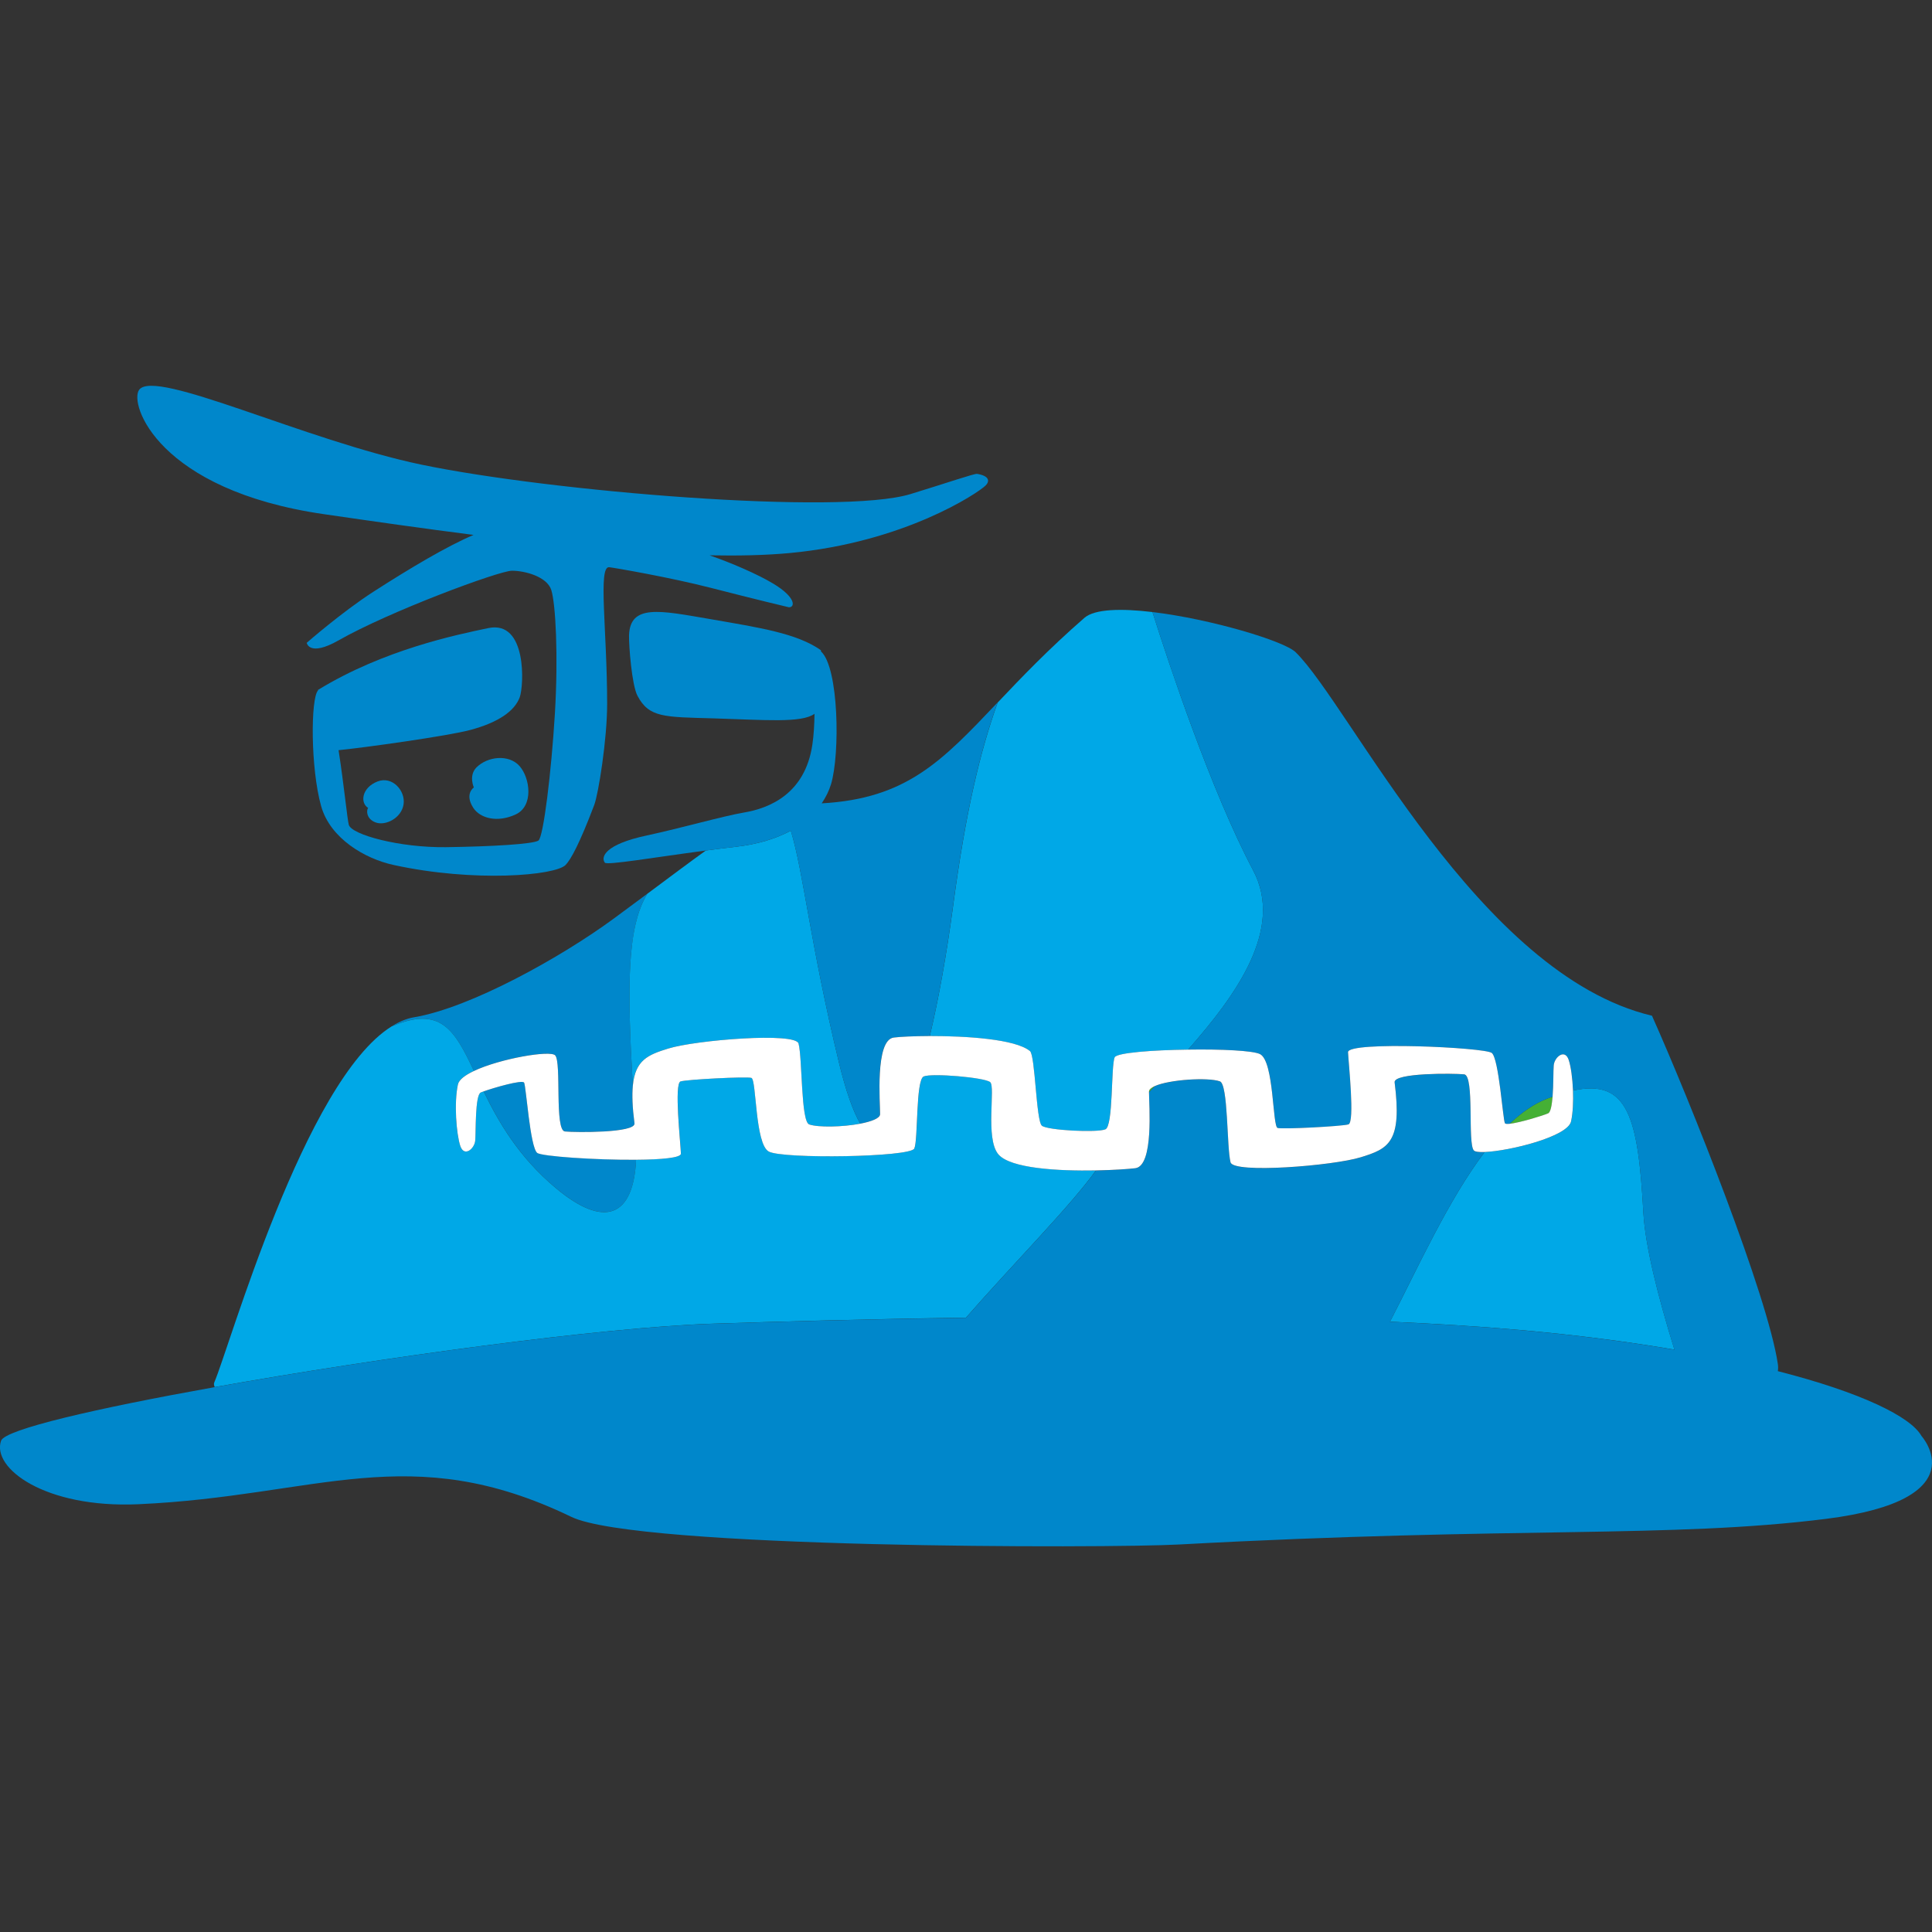 <?xml version="1.0" encoding="utf-8"?>
<!-- Generator: Adobe Illustrator 16.0.0, SVG Export Plug-In . SVG Version: 6.00 Build 0)  -->
<!DOCTYPE svg PUBLIC "-//W3C//DTD SVG 1.1//EN" "http://www.w3.org/Graphics/SVG/1.1/DTD/svg11.dtd">
<svg version="1.1" id="레이어_1" xmlns="http://www.w3.org/2000/svg" xmlns:xlink="http://www.w3.org/1999/xlink" x="0px"
	 y="0px" width="54px" height="54px" viewBox="0 0 54 54" enable-background="new 0 0 54 54" xml:space="preserve">
<rect x="0" y="0" width="54" height="54" fill="#333333" stroke="none"/>
<g>
	<path fill="#0087CB" d="M15.016,32.222c-0.199-0.158-0.312-1.865-0.366-1.964c-0.049-0.089-0.847,0.144-1.132,0.245
		c0.413,0.847,0.974,1.833,2.028,2.712c1.355,1.131,2.159,0.791,2.234-0.801C16.647,32.423,15.138,32.318,15.016,32.222z"/>
	<path fill="#0087CB" d="M13.246,29.933c0.738-0.349,2.135-0.585,2.271-0.437c0.183,0.196-0.025,2.097,0.274,2.128
		c0.297,0.029,1.977,0.045,1.943-0.227c-0.059-0.45-0.071-0.79-0.046-1.056c-0.161-2.767-0.165-4.428,0.405-5.361
		c-0.288,0.213-0.598,0.444-0.937,0.694c-1.471,1.081-4.005,2.494-5.583,2.759c-0.211,0.035-0.42,0.125-0.627,0.254
		C12.318,28.1,12.708,28.794,13.246,29.933z"/>
	<path fill="#00A8E7" d="M43.913,31.342c-0.091,0.43-1.72,0.83-2.416,0.857c-1.014,1.334-1.868,3.236-2.646,4.742
		c1.287,0.058,2.513,0.133,3.629,0.232c1.601,0.142,3.042,0.331,4.321,0.549c-0.464-1.498-0.816-2.901-0.868-3.829
		c-0.147-2.651-0.424-3.751-1.966-3.412C43.979,30.782,43.966,31.098,43.913,31.342z"/>
	<path fill="#45B035" d="M32.115,30.509c0,0.005,0,0.015,0,0.021c0.054-0.057,0.106-0.113,0.161-0.173
		C32.177,30.401,32.117,30.451,32.115,30.509z"/>
	<path fill="#00A8E7" d="M17.687,30.342c0.068-0.716,0.426-0.861,0.99-1.035c0.772-0.238,3.562-0.463,3.642-0.139
		c0.108,0.427,0.063,2.18,0.298,2.26c0.255,0.089,0.936,0.073,1.428-0.021c-0.201-0.347-0.4-0.899-0.596-1.709
		c-0.812-3.368-0.984-5.285-1.345-6.481c-0.406,0.219-0.914,0.38-1.545,0.452c-0.277,0.031-0.556,0.067-0.83,0.103
		c-0.451,0.324-0.98,0.72-1.636,1.209C17.522,25.914,17.526,27.575,17.687,30.342z"/>
	<path fill="#00A8E7" d="M25.988,28.958c1.002-0.001,2.386,0.081,2.799,0.421c0.148,0.12,0.171,1.954,0.333,2.086
		c0.159,0.131,1.548,0.197,1.775,0.101c0.225-0.094,0.153-1.77,0.262-2.013c0.059-0.127,1.054-0.203,2.05-0.215
		c1.357-1.536,2.682-3.381,1.82-5.009c-1.176-2.222-2.352-5.762-2.815-7.222c-0.87-0.104-1.614-0.088-1.901,0.161
		c-1.012,0.881-1.768,1.675-2.425,2.368c-0.495,1.382-0.895,3.051-1.248,5.699C26.461,26.65,26.24,27.905,25.988,28.958z"/>
	<path fill="#00A8E7" d="M26.999,36.829c1.299-1.485,2.911-3.108,3.633-4.116c-1.027,0.019-2.402-0.05-2.732-0.457
		c-0.366-0.451-0.069-1.884-0.224-2.012c-0.161-0.131-1.63-0.255-1.857-0.158c-0.226,0.095-0.153,1.771-0.263,2.015
		c-0.112,0.243-3.679,0.298-4.068,0.084c-0.39-0.213-0.34-2.02-0.486-2.059c-0.146-0.041-1.793,0.044-1.979,0.099
		c-0.184,0.057-0.001,1.706,0.01,2.018c0.004,0.119-0.554,0.167-1.254,0.172c-0.075,1.592-0.878,1.932-2.234,0.801
		c-1.054-0.879-1.615-1.865-2.028-2.712c-0.034,0.012-0.061,0.022-0.079,0.03c-0.165,0.074-0.134,1.108-0.155,1.339
		c-0.018,0.235-0.313,0.483-0.42,0.149c-0.108-0.334-0.178-1.19-0.064-1.712c0.028-0.132,0.201-0.261,0.447-0.377
		c-0.538-1.139-0.927-1.833-2.3-1.245c-2.438,1.516-4.542,9.003-4.956,9.948c-0.019,0.044-0.009,0.088,0.012,0.133
		c4.656-0.831,10.831-1.671,13.917-1.772C21.765,36.938,24.254,36.867,26.999,36.829z"/>
	<path fill="#45B035" d="M43.396,30.653c-0.052,0.018-0.096,0.031-0.147,0.053c-0.37,0.141-0.719,0.387-1.055,0.704
		c0.287-0.029,0.946-0.232,1.079-0.293C43.341,31.086,43.376,30.89,43.396,30.653z"/>
	<path fill="#0087CB" d="M22.103,23.217c0.361,1.197,0.533,3.113,1.345,6.481c0.196,0.81,0.396,1.362,0.596,1.709
		c0.314-0.061,0.552-0.15,0.552-0.265c0.005-0.292-0.147-2.074,0.383-2.142c0.168-0.021,0.548-0.041,1.008-0.043
		c0.252-1.053,0.473-2.308,0.649-3.624c0.353-2.648,0.753-4.317,1.248-5.699c-1.557,1.64-2.541,2.688-4.917,2.82
		c0.114-0.169,0.203-0.346,0.26-0.533c0.256-0.847,0.219-3.264-0.279-3.712c-0.003-0.021-0.004-0.036-0.004-0.036
		c-0.676-0.474-1.714-0.629-3.105-0.871c-1.389-0.238-2.229-0.426-2.257,0.456c-0.007,0.288,0.077,1.387,0.235,1.688
		c0.324,0.614,0.738,0.594,2.13,0.633c1.419,0.042,2.458,0.137,2.819-0.128c-0.004,0.3-0.021,0.598-0.06,0.862
		c-0.204,1.387-1.216,1.779-1.903,1.896c-0.604,0.103-1.742,0.431-2.725,0.643c-1.167,0.248-1.292,0.602-1.172,0.76
		c0.058,0.078,1.365-0.146,2.82-0.339c0.274-0.036,0.553-0.072,0.83-0.103C21.189,23.597,21.697,23.436,22.103,23.217z"/>
	<path fill="#0087CB" d="M10.503,22.989c0.276,0.099,0.72-0.125,0.777-0.508c0.057-0.381-0.317-0.799-0.727-0.639
		c-0.444,0.172-0.495,0.601-0.261,0.741C10.25,22.604,10.207,22.883,10.503,22.989z"/>
	<path fill="#0087CB" d="M13.226,22.576c0.194,0.3,0.678,0.424,1.187,0.188s0.404-1.021,0.107-1.354
		c-0.297-0.334-0.893-0.272-1.205,0.042c-0.221,0.227-0.071,0.558-0.071,0.558S12.977,22.187,13.226,22.576z"/>
	<path fill="#0087CB" d="M9.052,14.371c1.371,0.2,2.786,0.401,4.184,0.58c-0.752,0.321-1.769,0.926-2.794,1.585
		c-0.887,0.571-1.869,1.431-1.869,1.431s0.065,0.4,0.889-0.068c1.419-0.809,4.488-1.947,4.847-1.947c0.36,0,0.98,0.162,1.1,0.54
		c0.12,0.38,0.199,1.821,0.1,3.461c-0.1,1.64-0.32,3.44-0.459,3.54s-1.3,0.168-2.586,0.186c-1.292,0.016-2.634-0.346-2.715-0.625
		c-0.041-0.145-0.139-1.148-0.286-2.086c0.675-0.065,3.055-0.396,3.681-0.565c0.796-0.213,1.245-0.535,1.384-0.918
		c0.115-0.319,0.209-2.155-0.878-1.93c-0.878,0.184-2.924,0.602-4.762,1.729c0,0,0,0.007,0.001,0.014
		c-0.208,0.219-0.211,2.172,0.087,3.234c0.256,0.908,1.228,1.469,2.015,1.642c2.266,0.497,4.54,0.298,4.821-0.001
		c0.145-0.156,0.379-0.573,0.797-1.673c0.117-0.31,0.361-1.834,0.361-2.826c0-2.061-0.261-3.86,0.059-3.82
		c0.157,0.018,1.708,0.285,2.853,0.58c1.215,0.313,2.162,0.539,2.167,0.539c0.174,0.007,0.209-0.27-0.429-0.656
		c-0.45-0.273-1.206-0.595-1.789-0.796c0.813,0.016,1.57-0.001,2.238-0.063c3.217-0.299,5.271-1.681,5.479-1.888
		c0.111-0.108,0.123-0.266-0.237-0.325c-0.078-0.013-0.882,0.265-1.86,0.564c-1.969,0.603-10.077-0.074-13.667-0.821
		c-3.26-0.679-7.443-2.694-7.893-2.095C3.599,11.283,4.415,13.698,9.052,14.371z"/>
	<path fill="#0087CB" d="M53.706,40.136c-0.299-0.536-1.679-1.215-4.015-1.812c0.01-0.065,0.011-0.133,0-0.201
		c-0.282-1.901-2.438-7.315-3.518-9.733c-4.851-1.149-8.436-8.669-9.959-10.16c-0.321-0.315-2.38-0.93-4.003-1.123
		c0.464,1.46,1.64,5,2.815,7.222c0.861,1.628-0.463,3.474-1.82,5.009c0.915-0.015,1.831,0.026,2.018,0.129
		c0.39,0.215,0.34,2.019,0.486,2.061c0.146,0.04,1.794-0.045,1.979-0.1c0.184-0.056,0.003-1.708-0.011-2.018
		c-0.009-0.313,3.819-0.136,4.018,0.021c0.199,0.159,0.312,1.864,0.367,1.963c0.009,0.021,0.06,0.023,0.13,0.017
		c0.336-0.317,0.685-0.563,1.055-0.704c0.052-0.021,0.096-0.035,0.147-0.053c0.027-0.331,0.02-0.738,0.032-0.874
		c0.019-0.234,0.314-0.48,0.421-0.148c0.059,0.176,0.104,0.505,0.118,0.851c1.542-0.339,1.818,0.761,1.966,3.412
		c0.052,0.928,0.404,2.331,0.868,3.829c-1.279-0.218-2.721-0.407-4.321-0.549c-1.116-0.1-2.342-0.175-3.629-0.232
		c0.778-1.506,1.633-3.408,2.646-4.742c-0.157,0.007-0.268-0.007-0.301-0.043c-0.183-0.196,0.024-2.097-0.272-2.128
		c-0.299-0.029-1.978-0.046-1.943,0.224c0.215,1.677-0.172,1.854-0.943,2.093c-0.772,0.239-3.563,0.463-3.643,0.142
		c-0.108-0.43-0.063-2.183-0.298-2.263c-0.338-0.118-1.414-0.05-1.82,0.133c-0.055,0.06-0.107,0.116-0.161,0.173
		c0,0.341,0.14,2.056-0.382,2.122c-0.177,0.021-0.599,0.052-1.102,0.062c-0.722,1.008-2.334,2.631-3.633,4.116
		c-2.745,0.038-5.234,0.108-7.08,0.167c-3.086,0.102-9.261,0.941-13.917,1.772c-3.312,0.592-5.856,1.18-5.971,1.497
		c-0.27,0.764,1.224,1.893,3.834,1.776c5.024-0.225,7.581-1.832,12.107,0.354c1.838,0.888,14.979,0.881,16.989,0.771
		c9.413-0.511,13.693-0.169,18.07-0.715C55.309,41.917,53.706,40.136,53.706,40.136z"/>
	<path fill="#FFFFFF" d="M30.896,31.565c-0.228,0.097-1.616,0.03-1.775-0.101c-0.162-0.132-0.185-1.966-0.333-2.086
		c-0.413-0.34-1.797-0.422-2.799-0.421c-0.46,0.002-0.84,0.021-1.008,0.043c-0.53,0.067-0.378,1.85-0.383,2.142
		c0,0.114-0.238,0.204-0.552,0.265c-0.492,0.094-1.173,0.109-1.428,0.021c-0.235-0.08-0.189-1.833-0.298-2.26
		c-0.08-0.324-2.87-0.1-3.642,0.139c-0.564,0.174-0.921,0.319-0.99,1.035c-0.025,0.266-0.013,0.605,0.046,1.056
		c0.034,0.271-1.646,0.256-1.943,0.227c-0.299-0.031-0.091-1.932-0.274-2.128c-0.136-0.148-1.533,0.088-2.271,0.437
		c-0.246,0.116-0.419,0.245-0.447,0.377c-0.113,0.521-0.043,1.378,0.064,1.712c0.107,0.334,0.403,0.086,0.42-0.149
		c0.021-0.23-0.009-1.265,0.155-1.339c0.018-0.008,0.045-0.019,0.079-0.03c0.285-0.102,1.083-0.334,1.132-0.245
		c0.055,0.099,0.167,1.806,0.366,1.964c0.122,0.097,1.631,0.201,2.763,0.192c0.7-0.005,1.258-0.053,1.254-0.172
		c-0.012-0.312-0.194-1.961-0.01-2.018c0.185-0.055,1.833-0.14,1.979-0.099c0.146,0.039,0.097,1.846,0.486,2.059
		c0.389,0.214,3.956,0.159,4.068-0.084c0.109-0.244,0.037-1.92,0.263-2.015c0.227-0.097,1.696,0.027,1.857,0.158
		c0.155,0.128-0.142,1.561,0.224,2.012c0.33,0.407,1.705,0.476,2.732,0.457c0.503-0.01,0.925-0.04,1.102-0.062
		c0.521-0.066,0.382-1.781,0.382-2.122c0-0.006,0-0.016,0-0.021c0.002-0.058,0.062-0.107,0.161-0.152
		c0.406-0.183,1.482-0.251,1.82-0.133c0.235,0.08,0.189,1.833,0.298,2.263c0.08,0.321,2.87,0.098,3.643-0.142
		c0.771-0.238,1.158-0.416,0.943-2.093c-0.034-0.27,1.645-0.253,1.943-0.224c0.297,0.031,0.09,1.932,0.272,2.128
		c0.033,0.036,0.144,0.05,0.301,0.043c0.696-0.027,2.325-0.428,2.416-0.857c0.053-0.244,0.065-0.56,0.054-0.86
		c-0.014-0.346-0.06-0.675-0.118-0.851c-0.106-0.332-0.402-0.086-0.421,0.148c-0.013,0.136-0.005,0.543-0.032,0.874
		c-0.02,0.236-0.055,0.433-0.123,0.464c-0.133,0.061-0.792,0.264-1.079,0.293c-0.07,0.007-0.121,0.004-0.13-0.017
		c-0.056-0.099-0.168-1.804-0.367-1.963c-0.198-0.156-4.026-0.334-4.018-0.021c0.014,0.31,0.194,1.962,0.011,2.018
		c-0.185,0.055-1.832,0.14-1.979,0.1c-0.146-0.042-0.097-1.846-0.486-2.061c-0.187-0.103-1.103-0.144-2.018-0.129
		c-0.996,0.012-1.991,0.088-2.05,0.215C31.049,29.796,31.12,31.472,30.896,31.565z"/>
</g>
</svg>
